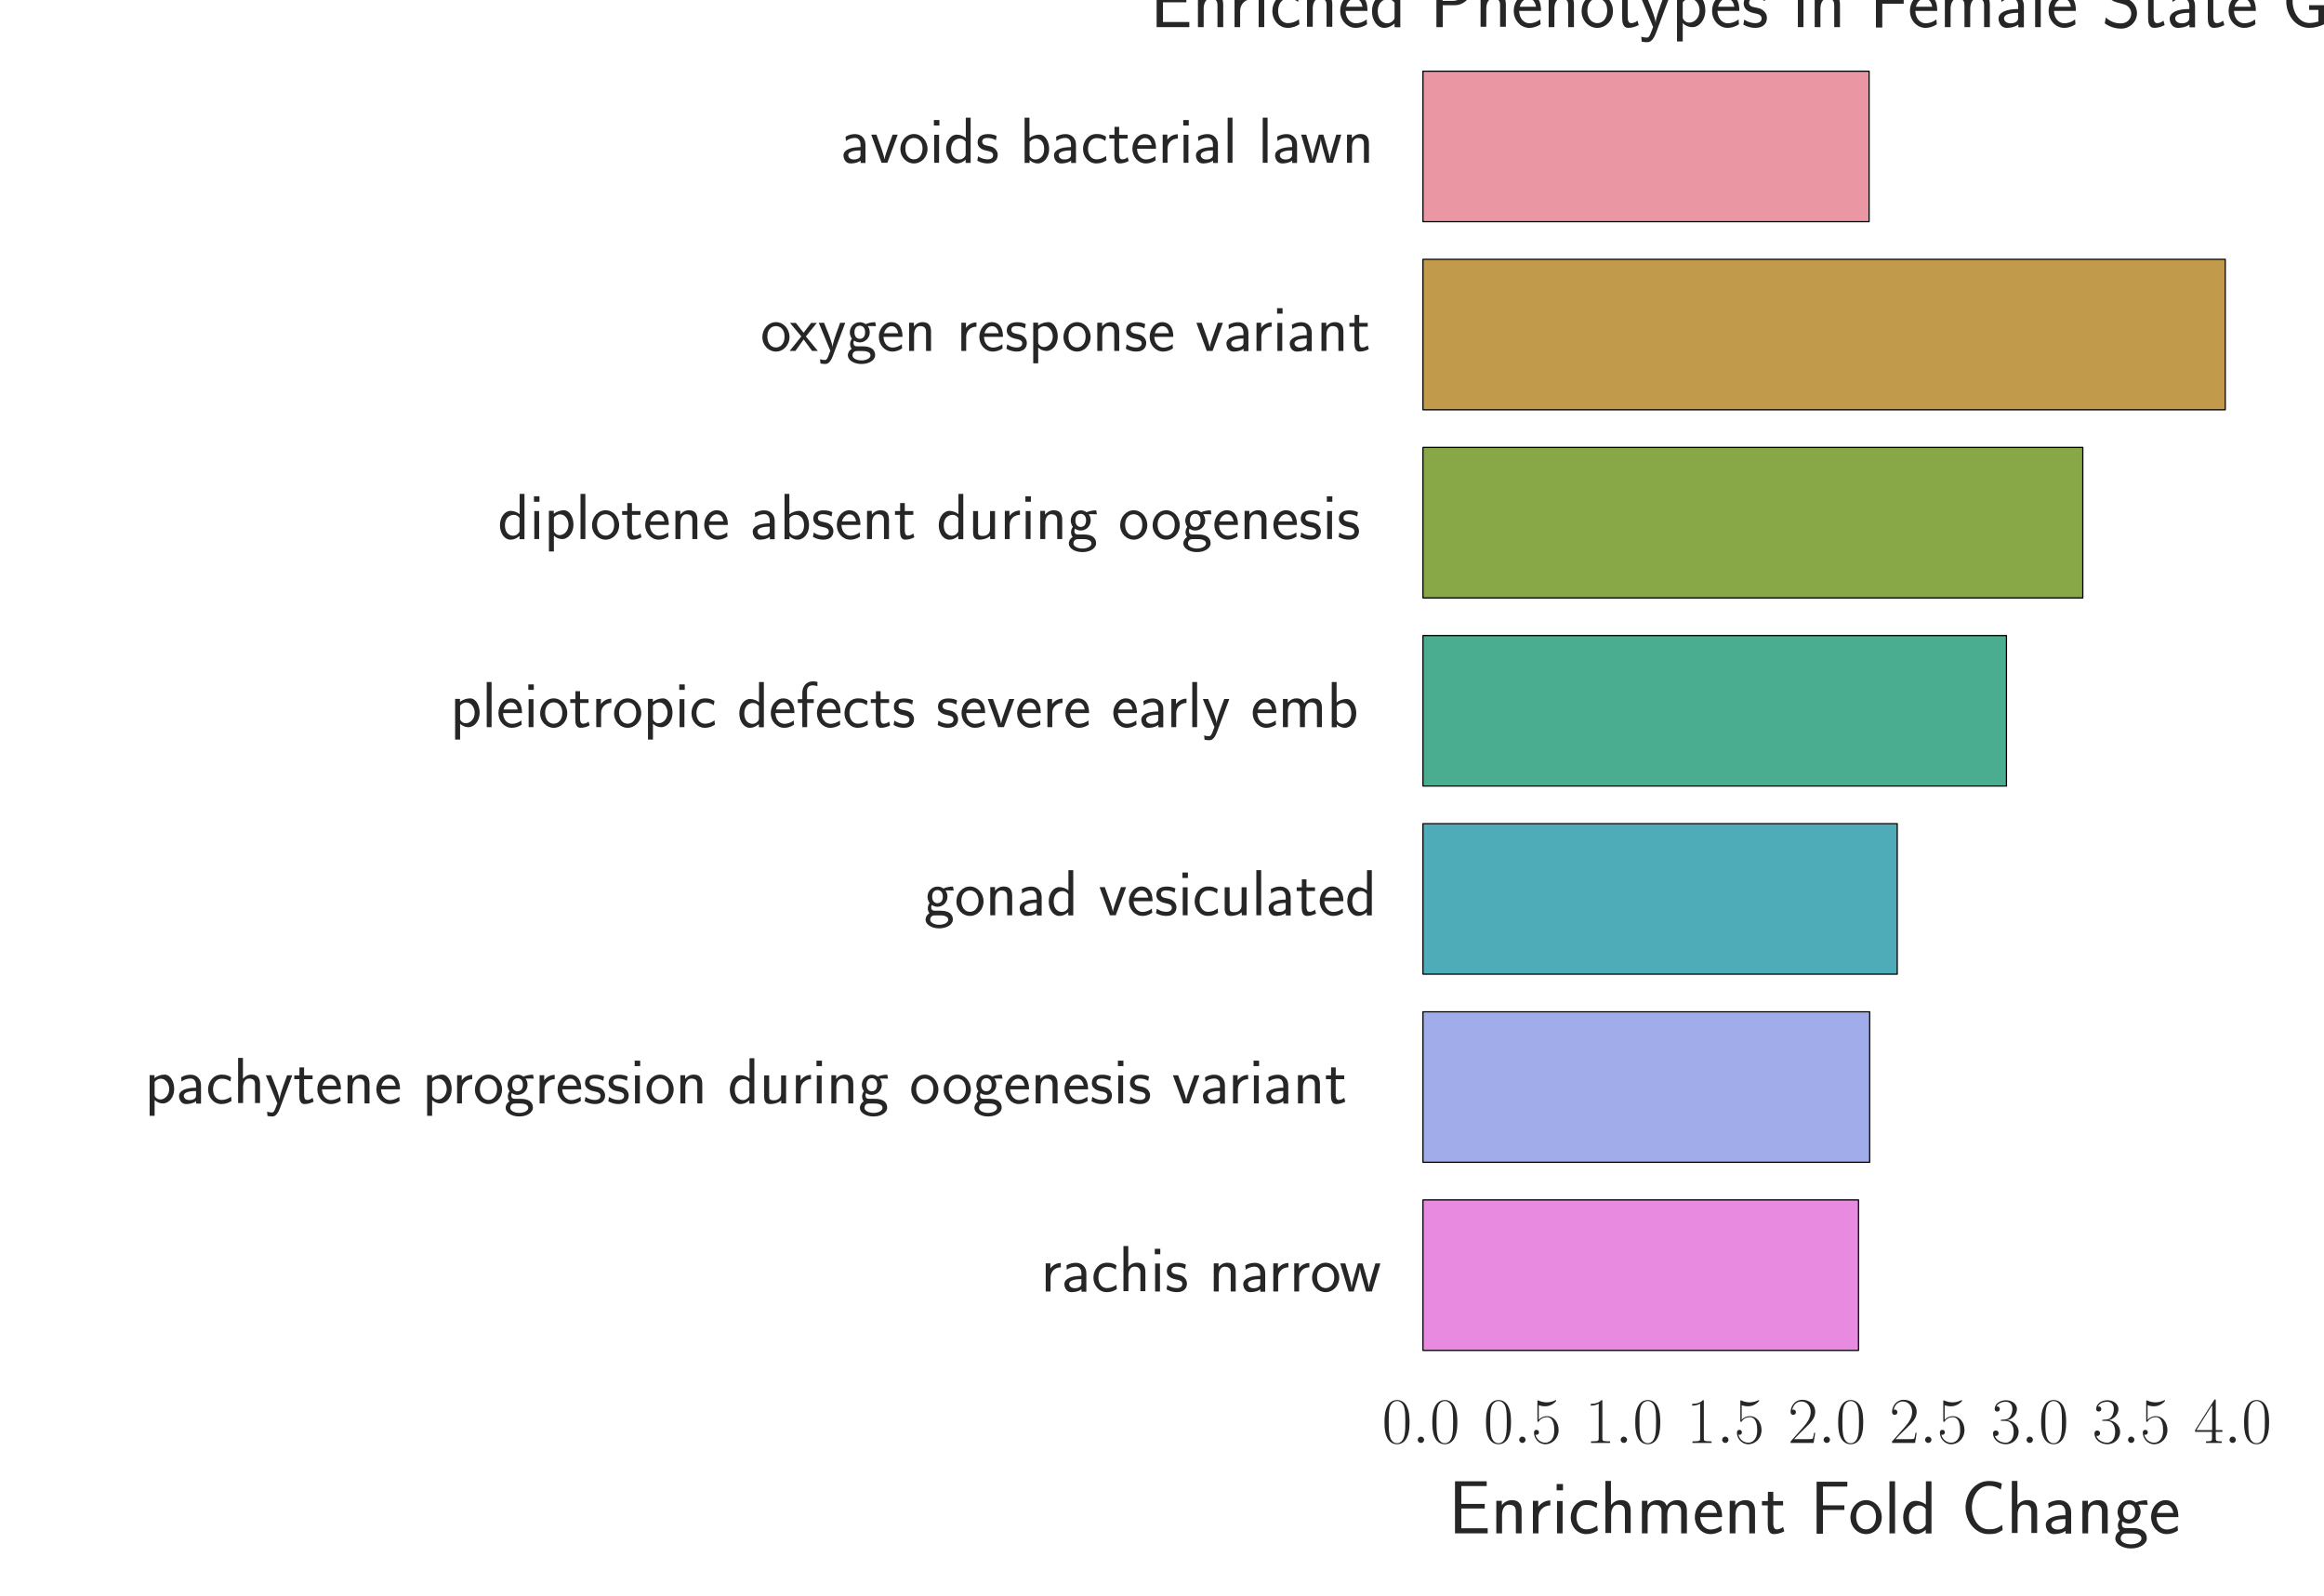 <?xml version="1.0" encoding="utf-8" standalone="no"?>
<!DOCTYPE svg PUBLIC "-//W3C//DTD SVG 1.1//EN"
  "http://www.w3.org/Graphics/SVG/1.1/DTD/svg11.dtd">
<!-- Created with matplotlib (http://matplotlib.org/) -->
<svg height="316pt" version="1.1" viewBox="0 0 460 316" width="460pt" xmlns="http://www.w3.org/2000/svg" xmlns:xlink="http://www.w3.org/1999/xlink">
 <defs>
  <style type="text/css">
*{stroke-linecap:butt;stroke-linejoin:round;stroke-miterlimit:100000;}
  </style>
 </defs>
 <g id="figure_1">
  <g id="patch_1">
   <path d="M 0 316.8 
L 460.8 316.8 
L 460.8 0 
L 0 0 
z
" style="fill:none;"/>
  </g>
  <g id="axes_1">
   <g id="patch_2">
    <path d="M 281.655 271.036 
L 442.33 271.036 
L 442.33 10.368 
L 281.655 10.368 
z
" style="fill:none;"/>
   </g>
   <g id="matplotlib.axis_1">
    <g id="xtick_1">
     <g id="line2d_1"/>
     <g id="line2d_2"/>
     <g id="text_1">
      <!-- $0.0$ -->
      <defs>
       <path d="M 18.406 4.797 
C 18.406 7.688 16 9.672 13.594 9.672 
C 10.703 9.672 8.703 7.281 8.703 4.891 
C 8.703 2 11.094 0 13.5 0 
C 16.406 0 18.406 2.391 18.406 4.797 
" id="CMMI12-58"/>
       <path d="M 42 31.641 
C 42 37.75 41.906 48.125 37.703 56.109 
C 34 63.109 28.094 65.594 22.906 65.594 
C 18.094 65.594 12 63.406 8.203 56.203 
C 4.203 48.719 3.797 39.438 3.797 31.641 
C 3.797 25.953 3.906 17.281 7 9.672 
C 11.297 -0.609 19 -2 22.906 -2 
C 27.5 -2 34.5 -0.109 38.594 9.375 
C 41.594 16.281 42 24.359 42 31.641 
M 22.906 -0.406 
C 16.5 -0.406 12.703 5.078 11.297 12.688 
C 10.203 18.562 10.203 27.156 10.203 32.75 
C 10.203 40.438 10.203 46.828 11.5 52.922 
C 13.406 61.391 19 64 22.906 64 
C 27 64 32.297 61.297 34.203 53.125 
C 35.5 47.438 35.594 40.734 35.594 32.75 
C 35.594 26.25 35.594 18.266 34.406 12.375 
C 32.297 1.484 26.406 -0.406 22.906 -0.406 
" id="CMR17-48"/>
      </defs>
      <g style="fill:#262626;" transform="translate(273.553 285.63)scale(0.13 -0.13)">
       <use transform="scale(0.996)" xlink:href="#CMR17-48"/>
       <use transform="translate(45.69 0.0)scale(0.996)" xlink:href="#CMMI12-58"/>
       <use transform="translate(72.788 0.0)scale(0.996)" xlink:href="#CMR17-48"/>
      </g>
     </g>
    </g>
    <g id="xtick_2">
     <g id="line2d_3"/>
     <g id="line2d_4"/>
     <g id="text_2">
      <!-- $0.5$ -->
      <defs>
       <path d="M 11.406 57.688 
C 12.406 57.281 16.5 56 20.703 56 
C 30 56 35.094 61.109 38 64.062 
C 38 64.953 38 65.5 37.406 65.5 
C 37.297 65.5 37.094 65.5 36.297 65.047 
C 32.797 63.406 28.703 62.078 23.703 62.078 
C 20.703 62.078 16.203 62.484 11.297 64.672 
C 10.203 65.172 10 65.172 9.906 65.172 
C 9.406 65.172 9.297 65.062 9.297 63.078 
L 9.297 34.422 
C 9.297 32.641 9.297 32.141 10.297 32.141 
C 10.797 32.141 11 32.344 11.5 33.031 
C 14.703 37.516 19.094 39.406 24.094 39.406 
C 27.594 39.406 35.094 37.219 35.094 20.141 
C 35.094 16.953 35.094 11.172 32.094 6.578 
C 29.594 2.484 25.703 0.391 21.406 0.391 
C 14.797 0.391 8.094 5 6.297 12.719 
C 6.703 12.609 7.5 12.422 7.906 12.422 
C 9.203 12.422 11.703 13.125 11.703 16.219 
C 11.703 18.906 9.797 20 7.906 20 
C 5.594 20 4.094 18.594 4.094 15.797 
C 4.094 7.094 11 -2 21.594 -2 
C 31.906 -2 41.703 6.875 41.703 19.75 
C 41.703 31.719 33.906 41 24.203 41 
C 19.094 41 14.797 39.109 11.406 35.531 
z
" id="CMR17-53"/>
      </defs>
      <g style="fill:#262626;" transform="translate(293.638 285.63)scale(0.13 -0.13)">
       <use transform="scale(0.996)" xlink:href="#CMR17-48"/>
       <use transform="translate(45.69 0.0)scale(0.996)" xlink:href="#CMMI12-58"/>
       <use transform="translate(72.788 0.0)scale(0.996)" xlink:href="#CMR17-53"/>
      </g>
     </g>
    </g>
    <g id="xtick_3">
     <g id="line2d_5"/>
     <g id="line2d_6"/>
     <g id="text_3">
      <!-- $1.0$ -->
      <defs>
       <path d="M 26.594 63.406 
C 26.594 65.5 26.5 65.5 25.094 65.5 
C 21.203 61.188 15.297 59.797 9.703 59.797 
C 9.406 59.797 8.906 59.797 8.797 59.5 
C 8.703 59.297 8.703 59.094 8.703 57 
C 11.797 57 17 57.594 21 59.984 
L 21 7.203 
C 21 3.688 20.797 2.5 12.203 2.5 
L 9.203 2.5 
L 9.203 0 
C 14 0 19 0 23.797 0 
C 28.594 0 33.594 0 38.406 0 
L 38.406 2.5 
L 35.406 2.5 
C 26.797 2.5 26.594 3.594 26.594 7.156 
z
" id="CMR17-49"/>
      </defs>
      <g style="fill:#262626;" transform="translate(313.722 285.63)scale(0.13 -0.13)">
       <use transform="scale(0.996)" xlink:href="#CMR17-49"/>
       <use transform="translate(45.69 0.0)scale(0.996)" xlink:href="#CMMI12-58"/>
       <use transform="translate(72.788 0.0)scale(0.996)" xlink:href="#CMR17-48"/>
      </g>
     </g>
    </g>
    <g id="xtick_4">
     <g id="line2d_7"/>
     <g id="line2d_8"/>
     <g id="text_4">
      <!-- $1.5$ -->
      <g style="fill:#262626;" transform="translate(333.806 285.63)scale(0.13 -0.13)">
       <use transform="scale(0.996)" xlink:href="#CMR17-49"/>
       <use transform="translate(45.69 0.0)scale(0.996)" xlink:href="#CMMI12-58"/>
       <use transform="translate(72.788 0.0)scale(0.996)" xlink:href="#CMR17-53"/>
      </g>
     </g>
    </g>
    <g id="xtick_5">
     <g id="line2d_9"/>
     <g id="line2d_10"/>
     <g id="text_5">
      <!-- $2.0$ -->
      <defs>
       <path d="M 41.703 15.453 
L 39.906 15.453 
C 38.906 8.375 38.094 7.172 37.703 6.562 
C 37.203 5.766 30 5.766 28.594 5.766 
L 9.406 5.766 
C 13 9.672 20 16.75 28.5 24.953 
C 34.594 30.734 41.703 37.531 41.703 47.422 
C 41.703 59.219 32.297 66 21.797 66 
C 10.797 66 4.094 56.312 4.094 47.344 
C 4.094 43.438 7 42.938 8.203 42.938 
C 9.203 42.938 12.203 43.547 12.203 47.031 
C 12.203 50.109 9.594 51 8.203 51 
C 7.594 51 7 50.906 6.594 50.703 
C 8.5 59.219 14.297 63.406 20.406 63.406 
C 29.094 63.406 34.797 56.516 34.797 47.422 
C 34.797 38.734 29.703 31.25 24 24.75 
L 4.094 2.281 
L 4.094 0 
L 39.297 0 
z
" id="CMR17-50"/>
      </defs>
      <g style="fill:#262626;" transform="translate(353.891 285.63)scale(0.13 -0.13)">
       <use transform="scale(0.996)" xlink:href="#CMR17-50"/>
       <use transform="translate(45.69 0.0)scale(0.996)" xlink:href="#CMMI12-58"/>
       <use transform="translate(72.788 0.0)scale(0.996)" xlink:href="#CMR17-48"/>
      </g>
     </g>
    </g>
    <g id="xtick_6">
     <g id="line2d_11"/>
     <g id="line2d_12"/>
     <g id="text_6">
      <!-- $2.5$ -->
      <g style="fill:#262626;" transform="translate(373.975 285.63)scale(0.13 -0.13)">
       <use transform="scale(0.996)" xlink:href="#CMR17-50"/>
       <use transform="translate(45.69 0.0)scale(0.996)" xlink:href="#CMMI12-58"/>
       <use transform="translate(72.788 0.0)scale(0.996)" xlink:href="#CMR17-53"/>
      </g>
     </g>
    </g>
    <g id="xtick_7">
     <g id="line2d_13"/>
     <g id="line2d_14"/>
     <g id="text_7">
      <!-- $3.0$ -->
      <defs>
       <path d="M 22.094 33.703 
C 31 33.703 34.906 25.969 34.906 17.031 
C 34.906 5 28.5 0.391 22.703 0.391 
C 17.406 0.391 8.797 3.031 6.094 10.828 
C 6.594 10.625 7.094 10.625 7.594 10.625 
C 10 10.625 11.797 12.219 11.797 14.812 
C 11.797 17.703 9.594 19 7.594 19 
C 5.906 19 3.297 18.203 3.297 14.469 
C 3.297 5.234 12.297 -2 22.906 -2 
C 34 -2 42.5 6.719 42.5 16.953 
C 42.5 26.672 34.5 33.703 25 34.797 
C 32.594 36.375 39.906 43.062 39.906 52.016 
C 39.906 59.688 32 65.297 23 65.297 
C 13.906 65.297 5.906 59.828 5.906 52.016 
C 5.906 48.594 8.5 48 9.797 48 
C 11.906 48 13.703 49.297 13.703 51.891 
C 13.703 54.469 11.906 55.766 9.797 55.766 
C 9.406 55.766 8.906 55.766 8.5 55.578 
C 11.406 61.859 19.297 63 22.797 63 
C 26.297 63 32.906 61.328 32.906 51.875 
C 32.906 49.109 32.5 44.188 29.094 39.844 
C 26.094 36 22.703 36 19.406 35.688 
C 18.906 35.688 16.594 35.453 16.203 35.453 
C 15.5 35.359 15.094 35.266 15.094 34.5 
C 15.094 33.797 15.203 33.703 17.203 33.703 
z
" id="CMR17-51"/>
      </defs>
      <g style="fill:#262626;" transform="translate(394.059 285.63)scale(0.13 -0.13)">
       <use transform="scale(0.996)" xlink:href="#CMR17-51"/>
       <use transform="translate(45.69 0.0)scale(0.996)" xlink:href="#CMMI12-58"/>
       <use transform="translate(72.788 0.0)scale(0.996)" xlink:href="#CMR17-48"/>
      </g>
     </g>
    </g>
    <g id="xtick_8">
     <g id="line2d_15"/>
     <g id="line2d_16"/>
     <g id="text_8">
      <!-- $3.5$ -->
      <g style="fill:#262626;" transform="translate(414.144 285.63)scale(0.13 -0.13)">
       <use transform="scale(0.996)" xlink:href="#CMR17-51"/>
       <use transform="translate(45.69 0.0)scale(0.996)" xlink:href="#CMMI12-58"/>
       <use transform="translate(72.788 0.0)scale(0.996)" xlink:href="#CMR17-53"/>
      </g>
     </g>
    </g>
    <g id="xtick_9">
     <g id="line2d_17"/>
     <g id="line2d_18"/>
     <g id="text_9">
      <!-- $4.0$ -->
      <defs>
       <path d="M 33.594 64.406 
C 33.594 66.5 33.5 66.5 31.703 66.5 
L 2 19.594 
L 2 17 
L 27.797 17 
L 27.797 7.141 
C 27.797 3.5 27.594 2.5 20.594 2.5 
L 18.703 2.5 
L 18.703 0 
C 21.906 0 27.297 0 30.703 0 
C 34.094 0 39.5 0 42.703 0 
L 42.703 2.5 
L 40.797 2.5 
C 33.797 2.5 33.594 3.5 33.594 7.141 
L 33.594 17 
L 43.797 17 
L 43.797 19.594 
L 33.594 19.594 
z
M 28.094 57.859 
L 28.094 19.594 
L 4 19.594 
z
" id="CMR17-52"/>
      </defs>
      <g style="fill:#262626;" transform="translate(434.228 285.63)scale(0.13 -0.13)">
       <use transform="scale(0.996)" xlink:href="#CMR17-52"/>
       <use transform="translate(45.69 0.0)scale(0.996)" xlink:href="#CMMI12-58"/>
       <use transform="translate(72.788 0.0)scale(0.996)" xlink:href="#CMR17-48"/>
      </g>
     </g>
    </g>
    <g id="text_10">
     <!-- Enrichment Fold Change -->
     <defs>
      <path d="M 67 29.328 
C 67 36.062 65.297 44 54.094 44 
C 46.594 44 42.094 39.312 40.094 36.422 
C 38.297 41.719 34.094 44 28.094 44 
C 21.297 44 17 40.125 14.703 37.328 
L 14.703 43.094 
L 7.406 43.094 
L 7.406 0 
L 15 0 
L 15 24.359 
C 15 30.297 17.203 37.938 24.297 37.938 
C 33.406 37.938 33.406 31.5 33.406 28.578 
L 33.406 0 
L 41 0 
L 41 24.359 
C 41 30.297 43.203 37.938 50.297 37.938 
C 59.406 37.938 59.406 31.5 59.406 28.578 
L 59.406 0 
L 67 0 
z
" id="CMSS17-109"/>
      <path d="M 38.5 39.703 
C 38.5 40.391 33.906 42.406 32.703 42.797 
C 29.406 44 25.203 44 24.094 44 
C 11.094 44 3.297 32.703 3.297 21.297 
C 3.297 9.297 12 -1 23.703 -1 
C 30.406 -1 35.203 1.188 39.094 3.781 
L 38.5 10.375 
C 34.203 7.078 29.203 5.266 23.797 5.266 
C 16 5.266 10.906 12.094 10.906 21.391 
C 10.906 28.609 14.203 37.719 24.203 37.719 
C 29.703 37.719 32.797 36.609 37.406 33.516 
z
" id="CMSS17-99"/>
      <path d="M 14.906 21.297 
C 14.906 30.703 21.797 37 30.594 37 
L 30.594 43.578 
C 24.203 43.578 18.203 40.391 14.594 35.203 
L 14.594 43.094 
L 7.5 43.094 
L 7.5 0 
L 14.906 0 
z
" id="CMSS17-114"/>
      <path d="M 44.5 43.875 
C 38.797 43.875 33.906 42.781 29.906 40.891 
C 26.594 43.391 23.203 43.875 20.906 43.875 
C 12.203 43.875 5.594 36.703 5.594 28.344 
C 5.594 22.938 8.594 18.859 8.797 18.672 
C 7 16.172 6 13.484 6 10.5 
C 6 7 7.406 4.516 8.5 3.125 
C 3.297 -0.047 2.594 -4.906 2.594 -6.797 
C 2.594 -14.031 11.703 -20 23.406 -20 
C 35.203 -20 44.297 -14.031 44.297 -6.688 
C 44.297 7 29 7 24.797 7 
L 16.703 7 
C 15.203 7 11.203 7 11.203 12.359 
C 11.203 14.391 12.094 15.688 12.203 15.781 
C 13.703 14.688 16.797 13 20.906 13 
C 29.203 13 36.094 19.969 36.094 28.547 
C 36.094 33.312 33.906 36.797 33 38 
L 33.297 38 
C 33.594 38 37.797 38 39.297 38 
C 42.5 38 42.797 37.953 45.594 37.797 
z
M 20.906 18.469 
C 17.5 18.469 12.703 20.547 12.703 28.484 
C 12.703 37.109 18.203 38.5 20.797 38.5 
C 24.203 38.5 29 36.422 29 28.484 
C 29 19.859 23.5 18.469 20.906 18.469 
M 24.703 -0.156 
C 27.094 -0.156 37.203 -0.156 37.203 -6.906 
C 37.203 -11.156 31 -14.516 23.5 -14.516 
C 15.906 -14.516 9.703 -11.25 9.703 -6.797 
C 9.703 -6.297 9.703 -0.156 16.594 -0.156 
z
" id="CMSS17-103"/>
      <path d="M 44.203 21.188 
C 44.203 34 34.703 44 23.5 44 
C 12 44 2.703 33.703 2.703 21.188 
C 2.703 8.5 12.297 -1 23.406 -1 
C 34.797 -1 44.203 8.797 44.203 21.188 
M 23.5 5.266 
C 16.406 5.266 10.297 11.078 10.297 22 
C 10.297 33.609 17.406 37.922 23.406 37.922 
C 29.906 37.922 36.594 33.219 36.594 22 
C 36.594 10.672 30.094 5.266 23.5 5.266 
" id="CMSS17-111"/>
      <path d="M 37.594 27.984 
C 37.594 37.375 30.906 43.875 21.906 43.875 
C 17.5 43.875 12.703 43.078 7.203 39.891 
L 7.797 33.359 
C 10.297 35.125 14.594 38 21.797 38 
C 26.906 38 30 34.062 30 27.844 
L 30 24 
C 14 24 4 19.344 4 11.344 
C 4 7.203 6.5 -1 14.797 -1 
C 16.297 -1 24.406 -1 30.203 3.391 
L 30.203 -0.297 
L 37.594 -0.297 
z
M 30 12.75 
C 30 10.953 30 8.562 27 6.781 
C 24.406 5.078 21.094 5.078 19.703 5.078 
C 14.703 5.078 11.297 7.984 11.297 11.625 
C 11.297 18.922 26.906 18.922 30 18.922 
z
" id="CMSS17-97"/>
      <path d="M 39.094 21.516 
C 39.094 24.844 38.906 31.297 35.703 36.641 
C 32.203 42.391 26.5 44 22.203 44 
C 11.797 44 3 34.188 3 21.484 
C 3 9.094 12.094 -1 23.594 -1 
C 28.094 -1 33.594 0.297 38.594 3.875 
C 38.594 4.281 38.406 6.469 38.297 6.562 
C 38.297 6.766 38 9.844 38 10.25 
C 33.203 6.359 27.703 5.078 23.703 5.078 
C 17.297 5.078 10.406 10.422 10.094 21.516 
z
M 10.906 27 
C 12.203 32.562 16.594 37.828 22.203 37.828 
C 23.703 37.828 30.703 37.828 32.5 27 
z
" id="CMSS17-101"/>
      <path d="M 30.594 6.766 
C 22.594 6.766 19 6.766 17.203 6.766 
L 17.203 32.922 
L 48.203 32.922 
L 48.203 39 
L 17.203 39 
L 17.203 62.641 
L 30.094 62.641 
C 31.297 62.641 32.5 62.641 33.703 62.641 
L 50.797 62.641 
L 50.797 69 
L 8.797 69 
L 8.797 0 
L 52.094 0 
L 52.094 6.766 
z
" id="CMSS17-69"/>
      <path d="M 40.906 29.547 
C 40.906 35.812 39.406 44.062 28.094 44.062 
C 21.797 44.062 17.703 40.984 14.797 37.609 
L 14.797 69.5 
L 7.406 69.5 
L 7.406 0.5 
L 15 0.5 
L 15 24.578 
C 15 30.828 17.406 38 24.203 38 
C 33 38 33.297 32.125 33.297 28.734 
L 33.297 0.5 
L 40.906 0.5 
z
" id="CMSS17-104"/>
      <path d="M 40.906 29.328 
C 40.906 35.672 39.406 44 28.094 44 
C 21.703 44 17.5 40.719 14.703 37.328 
L 14.703 43.094 
L 7.406 43.094 
L 7.406 0 
L 15 0 
L 15 24.359 
C 15 30.688 17.406 37.938 24.203 37.938 
C 33 37.938 33.297 32 33.297 28.578 
L 33.297 0 
L 40.906 0 
z
" id="CMSS17-110"/>
      <path d="M 40.797 69 
L 33.406 69 
L 33.406 38.094 
C 30.297 40.672 25.203 43.062 19.594 43.062 
C 10.5 43.062 3.297 33.297 3.297 21.047 
C 3.297 8.781 10.406 -1 19.297 -1 
C 26.203 -1 30.797 2.688 33.203 4.781 
L 33.203 -0.203 
L 40.797 -0.203 
z
M 33.203 13.062 
C 33.203 11.672 33.203 10.203 30.094 7.531 
C 28.094 5.859 25.703 5.078 23.406 5.078 
C 18 5.078 10.906 9 10.906 20.938 
C 10.906 33.344 18.906 37 24.406 37 
C 28.094 37 31.094 35.219 33.203 32.266 
z
" id="CMSS17-100"/>
      <path d="M 15.297 65.359 
L 6.906 65.359 
L 6.906 57 
L 15.297 57 
z
M 14.797 42.797 
L 7.406 42.797 
L 7.406 0 
L 14.797 0 
z
" id="CMSS17-105"/>
      <path d="M 14.797 69 
L 7.406 69 
L 7.406 0 
L 14.797 0 
z
" id="CMSS17-108"/>
      <path d="M 16.703 37 
L 29.703 37 
L 29.703 42.766 
L 16.703 42.766 
L 16.703 55 
L 9.594 55 
L 9.594 42.766 
L 1.703 42.766 
L 1.703 37 
L 9.406 37 
L 9.406 11.703 
C 9.406 6 10.703 -1 17.297 -1 
C 22.297 -1 26.906 0.391 31.297 2.688 
L 29.703 8.562 
C 27.297 6.469 24.406 5.266 21.297 5.266 
C 16.906 5.266 16.703 10.875 16.703 13.375 
z
" id="CMSS17-116"/>
      <path d="M 45.594 31 
L 45.594 37.078 
L 17.203 37.078 
L 17.203 62 
L 29.406 62 
C 30.594 62 31.797 62 33 62 
L 49.5 62 
L 49.5 68.359 
L 8.797 68.359 
L 8.797 -0.5 
L 17.203 -0.5 
L 17.203 31 
z
" id="CMSS17-70"/>
      <path d="M 54.703 11.156 
C 48 6.672 44.906 5.375 36.797 5.375 
C 22.797 5.375 14.594 20.359 14.594 34.047 
C 14.594 48.625 23 63 37.203 63 
C 43.594 63 47.797 61.219 52.906 58.047 
L 54.297 65.891 
C 49.5 68.281 43.406 69.375 37.297 69.375 
C 18.094 69.375 6.203 51.812 6.203 34.047 
C 6.203 14.484 20.297 -1 36.297 -1 
C 44.906 -1 47.906 -0.297 55.297 4.375 
z
" id="CMSS17-67"/>
     </defs>
     <g style="fill:#262626;" transform="translate(286.681 303.526)scale(0.15 -0.15)">
      <use transform="scale(0.996)" xlink:href="#CMSS17-69"/>
      <use transform="translate(55.892 0.0)scale(0.996)" xlink:href="#CMSS17-110"/>
      <use transform="translate(104.097 0.0)scale(0.996)" xlink:href="#CMSS17-114"/>
      <use transform="translate(136.007 0.0)scale(0.996)" xlink:href="#CMSS17-105"/>
      <use transform="translate(158.187 0.0)scale(0.996)" xlink:href="#CMSS17-99"/>
      <use transform="translate(199.826 0.0)scale(0.996)" xlink:href="#CMSS17-104"/>
      <use transform="translate(248.031 0.0)scale(0.996)" xlink:href="#CMSS17-109"/>
      <use transform="translate(322.26 0.0)scale(0.996)" xlink:href="#CMSS17-101"/>
      <use transform="translate(363.899 0.0)scale(0.996)" xlink:href="#CMSS17-110"/>
      <use transform="translate(412.104 0.0)scale(0.996)" xlink:href="#CMSS17-116"/>
      <use transform="translate(477.165 0.0)scale(0.996)" xlink:href="#CMSS17-70"/>
      <use transform="translate(527.852 0.0)scale(0.996)" xlink:href="#CMSS17-111"/>
      <use transform="translate(574.696 0.0)scale(0.996)" xlink:href="#CMSS17-108"/>
      <use transform="translate(596.876 0.0)scale(0.996)" xlink:href="#CMSS17-100"/>
      <use transform="translate(676.31 0.0)scale(0.996)" xlink:href="#CMSS17-67"/>
      <use transform="translate(736.166 0.0)scale(0.996)" xlink:href="#CMSS17-104"/>
      <use transform="translate(784.371 0.0)scale(0.996)" xlink:href="#CMSS17-97"/>
      <use transform="translate(829.293 0.0)scale(0.996)" xlink:href="#CMSS17-110"/>
      <use transform="translate(877.498 0.0)scale(0.996)" xlink:href="#CMSS17-103"/>
      <use transform="translate(924.342 0.0)scale(0.996)" xlink:href="#CMSS17-101"/>
     </g>
    </g>
   </g>
   <g id="matplotlib.axis_2">
    <g id="ytick_1">
     <g id="line2d_19"/>
     <g id="line2d_20"/>
     <g id="text_11">
      <!-- avoids bacterial lawn -->
      <defs>
       <path d="M 14.906 69 
L 7.5 69 
L 7.5 -0.203 
L 15.094 -0.203 
L 15.094 4.281 
C 18.906 0.594 23.5 -1 27.594 -1 
C 37.203 -1 45 8.578 45 21.125 
C 45 32.594 39 43.062 30.094 43.062 
C 23.797 43.062 18.203 40.484 14.906 37.797 
z
M 15.094 31.969 
C 17.297 34.719 20.406 37 24.797 37 
C 30.703 37 37.406 32.766 37.406 21.125 
C 37.406 8.719 29.406 5.078 23.906 5.078 
C 21.906 5.078 19.797 5.562 17.797 7.25 
C 15.094 9.609 15.094 11.078 15.094 12.453 
z
" id="CMSS17-98"/>
       <path d="M 32.203 41.047 
C 26.297 43.859 21.703 43.859 18.703 43.859 
C 11.594 43.859 3.094 41.375 3.094 31.297 
C 3.094 21.234 14.094 19.031 17.094 18.422 
C 21.703 17.531 26.797 16.531 26.797 11.562 
C 26.797 5.266 19.594 5.266 18.297 5.266 
C 14.297 5.266 8.797 6.359 3.797 9.969 
L 2.594 3.281 
C 8.297 0 13.797 -1 18.406 -1 
C 30.703 -1 33.797 6.5 33.797 12.203 
C 33.797 17.094 31 20.391 29.094 21.891 
C 25.797 24.5 24.594 24.797 16.406 26.5 
C 15 26.703 10.094 27.797 10.094 32.281 
C 10.094 38 16.406 38 17.797 38 
C 24.297 38 28.297 35.984 31 34.5 
z
" id="CMSS17-115"/>
       <path d="M 41.797 43 
L 34 43 
L 27.297 24.312 
C 25.203 18.203 22.203 9.797 21.703 5.5 
L 21.594 5.5 
C 21.406 7.312 20.594 9.906 20.094 11.703 
C 19.5 13.906 18.703 16.5 18.094 18.312 
L 9.297 43 
L 1.297 43 
L 17.094 0 
L 26 0 
z
" id="CMSS17-118"/>
       <path d="M 62.703 43 
L 55.094 43 
L 49.797 25.016 
C 48.703 21.219 45.594 10.703 45.203 5.797 
L 45.094 5.797 
C 44.906 8.812 43.203 16 40.406 25.516 
L 35.297 43 
L 28.406 43 
L 23.406 25.906 
C 20.906 17.203 19 9.797 18.797 5.797 
L 18.703 5.797 
C 18.297 11.703 14.203 25.516 13.594 27.703 
L 9.094 43 
L 1.297 43 
L 14.297 0 
L 21.906 0 
C 27.094 17.125 31.094 30.359 31.406 37.031 
C 31.594 33.75 33.297 26.672 34.297 23.188 
L 40.906 0 
L 49.703 0 
z
" id="CMSS17-119"/>
      </defs>
      <g style="fill:#262626;" transform="translate(166.437 32.225)scale(0.13 -0.13)">
       <use transform="scale(0.996)" xlink:href="#CMSS17-97"/>
       <use transform="translate(44.922 0.0)scale(0.996)" xlink:href="#CMSS17-118"/>
       <use transform="translate(87.922 0.0)scale(0.996)" xlink:href="#CMSS17-111"/>
       <use transform="translate(134.766 0.0)scale(0.996)" xlink:href="#CMSS17-105"/>
       <use transform="translate(156.946 0.0)scale(0.996)" xlink:href="#CMSS17-100"/>
       <use transform="translate(205.151 0.0)scale(0.996)" xlink:href="#CMSS17-115"/>
       <use transform="translate(272.294 0.0)scale(0.996)" xlink:href="#CMSS17-98"/>
       <use transform="translate(320.499 0.0)scale(0.996)" xlink:href="#CMSS17-97"/>
       <use transform="translate(365.421 0.0)scale(0.996)" xlink:href="#CMSS17-99"/>
       <use transform="translate(407.06 0.0)scale(0.996)" xlink:href="#CMSS17-116"/>
       <use transform="translate(440.891 0.0)scale(0.996)" xlink:href="#CMSS17-101"/>
       <use transform="translate(482.53 0.0)scale(0.996)" xlink:href="#CMSS17-114"/>
       <use transform="translate(514.44 0.0)scale(0.996)" xlink:href="#CMSS17-105"/>
       <use transform="translate(536.621 0.0)scale(0.996)" xlink:href="#CMSS17-97"/>
       <use transform="translate(581.542 0.0)scale(0.996)" xlink:href="#CMSS17-108"/>
       <use transform="translate(634.952 0.0)scale(0.996)" xlink:href="#CMSS17-108"/>
       <use transform="translate(657.133 0.0)scale(0.996)" xlink:href="#CMSS17-97"/>
       <use transform="translate(699.453 0.0)scale(0.996)" xlink:href="#CMSS17-119"/>
       <use transform="translate(763.272 0.0)scale(0.996)" xlink:href="#CMSS17-110"/>
      </g>
     </g>
    </g>
    <g id="ytick_2">
     <g id="line2d_21"/>
     <g id="line2d_22"/>
     <g id="text_12">
      <!-- oxygen response variant -->
      <defs>
       <path d="M 41.797 43 
L 34 43 
C 25.5 20.219 22.594 10.969 22.406 5.984 
L 22.297 5.984 
C 22 10.875 17.594 22.812 14.094 31.359 
L 9.406 43 
L 1.297 43 
L 19 0.203 
C 17.906 -2.781 16.297 -7.266 15.797 -8.266 
C 13.594 -13.828 12.094 -13.828 10.5 -13.828 
C 10.094 -13.828 6.906 -13.828 3.297 -12.641 
L 3.906 -19.203 
C 6.406 -19.703 8.906 -20 10.703 -20 
C 13.203 -20 18.203 -20 22.797 -7.766 
z
" id="CMSS17-121"/>
       <path d="M 24.797 22.094 
L 41.5 42.797 
L 32.797 42.797 
L 21.297 27.766 
L 9.406 42.797 
L 0.5 42.797 
L 17.797 22.094 
L 0 0 
L 8.797 0 
L 21.297 17.516 
L 34.297 0 
L 43.094 0 
z
" id="CMSS17-120"/>
       <path d="M 15.094 5.203 
C 18.406 2.016 22.906 -0.078 27.703 -0.078 
C 37 -0.078 45 9.422 45 22.062 
C 45 33.734 39 44 30.406 44 
C 25.406 44 19.406 42.219 14.906 38.625 
L 14.906 43.203 
L 7.5 43.203 
L 7.5 -19 
L 15.094 -19 
z
M 15.094 32.812 
C 15.906 34 19.297 37.734 24.797 37.734 
C 31.797 37.734 37.406 30.625 37.406 22.062 
C 37.406 12.297 30.594 6 23.906 6 
C 21.906 6 19.797 6.484 17.797 8.172 
C 15.094 10.531 15.094 12 15.094 13.391 
z
" id="CMSS17-112"/>
      </defs>
      <g style="fill:#262626;" transform="translate(150.551 69.463)scale(0.13 -0.13)">
       <use transform="scale(0.996)" xlink:href="#CMSS17-111"/>
       <use transform="translate(44.241 0.0)scale(0.996)" xlink:href="#CMSS17-120"/>
       <use transform="translate(87.241 0.0)scale(0.996)" xlink:href="#CMSS17-121"/>
       <use transform="translate(130.241 0.0)scale(0.996)" xlink:href="#CMSS17-103"/>
       <use transform="translate(177.085 0.0)scale(0.996)" xlink:href="#CMSS17-101"/>
       <use transform="translate(218.724 0.0)scale(0.996)" xlink:href="#CMSS17-110"/>
       <use transform="translate(298.158 0.0)scale(0.996)" xlink:href="#CMSS17-114"/>
       <use transform="translate(330.068 0.0)scale(0.996)" xlink:href="#CMSS17-101"/>
       <use transform="translate(371.707 0.0)scale(0.996)" xlink:href="#CMSS17-115"/>
       <use transform="translate(407.62 0.0)scale(0.996)" xlink:href="#CMSS17-112"/>
       <use transform="translate(458.427 0.0)scale(0.996)" xlink:href="#CMSS17-111"/>
       <use transform="translate(505.271 0.0)scale(0.996)" xlink:href="#CMSS17-110"/>
       <use transform="translate(553.476 0.0)scale(0.996)" xlink:href="#CMSS17-115"/>
       <use transform="translate(589.39 0.0)scale(0.996)" xlink:href="#CMSS17-101"/>
       <use transform="translate(662.258 0.0)scale(0.996)" xlink:href="#CMSS17-118"/>
       <use transform="translate(705.258 0.0)scale(0.996)" xlink:href="#CMSS17-97"/>
       <use transform="translate(747.577 0.0)scale(0.996)" xlink:href="#CMSS17-114"/>
       <use transform="translate(779.487 0.0)scale(0.996)" xlink:href="#CMSS17-105"/>
       <use transform="translate(801.668 0.0)scale(0.996)" xlink:href="#CMSS17-97"/>
       <use transform="translate(846.59 0.0)scale(0.996)" xlink:href="#CMSS17-110"/>
       <use transform="translate(894.794 0.0)scale(0.996)" xlink:href="#CMSS17-116"/>
      </g>
     </g>
    </g>
    <g id="ytick_3">
     <g id="line2d_23"/>
     <g id="line2d_24"/>
     <g id="text_13">
      <!-- diplotene absent during oogenesis -->
      <defs>
       <path d="M 40.906 42.797 
L 33.297 42.797 
L 33.297 15.188 
C 33.297 7.781 27.906 4.781 22.203 4.781 
C 15.594 4.781 15 6.984 15 11.078 
L 15 42.797 
L 7.406 42.797 
L 7.406 10.594 
C 7.406 2.797 10.094 -1 17 -1 
C 20.406 -1 28.094 -0.203 33.5 4.781 
L 33.5 0 
L 40.906 0 
z
" id="CMSS17-117"/>
      </defs>
      <g style="fill:#262626;" transform="translate(98.531 106.702)scale(0.13 -0.13)">
       <use transform="scale(0.996)" xlink:href="#CMSS17-100"/>
       <use transform="translate(48.205 0.0)scale(0.996)" xlink:href="#CMSS17-105"/>
       <use transform="translate(70.386 0.0)scale(0.996)" xlink:href="#CMSS17-112"/>
       <use transform="translate(118.591 0.0)scale(0.996)" xlink:href="#CMSS17-108"/>
       <use transform="translate(140.771 0.0)scale(0.996)" xlink:href="#CMSS17-111"/>
       <use transform="translate(187.615 0.0)scale(0.996)" xlink:href="#CMSS17-116"/>
       <use transform="translate(221.447 0.0)scale(0.996)" xlink:href="#CMSS17-101"/>
       <use transform="translate(263.085 0.0)scale(0.996)" xlink:href="#CMSS17-110"/>
       <use transform="translate(311.29 0.0)scale(0.996)" xlink:href="#CMSS17-101"/>
       <use transform="translate(384.158 0.0)scale(0.996)" xlink:href="#CMSS17-97"/>
       <use transform="translate(429.08 0.0)scale(0.996)" xlink:href="#CMSS17-98"/>
       <use transform="translate(477.285 0.0)scale(0.996)" xlink:href="#CMSS17-115"/>
       <use transform="translate(513.199 0.0)scale(0.996)" xlink:href="#CMSS17-101"/>
       <use transform="translate(554.837 0.0)scale(0.996)" xlink:href="#CMSS17-110"/>
       <use transform="translate(603.042 0.0)scale(0.996)" xlink:href="#CMSS17-116"/>
       <use transform="translate(668.103 0.0)scale(0.996)" xlink:href="#CMSS17-100"/>
       <use transform="translate(716.308 0.0)scale(0.996)" xlink:href="#CMSS17-117"/>
       <use transform="translate(764.513 0.0)scale(0.996)" xlink:href="#CMSS17-114"/>
       <use transform="translate(796.423 0.0)scale(0.996)" xlink:href="#CMSS17-105"/>
       <use transform="translate(818.603 0.0)scale(0.996)" xlink:href="#CMSS17-110"/>
       <use transform="translate(866.808 0.0)scale(0.996)" xlink:href="#CMSS17-103"/>
       <use transform="translate(944.881 0.0)scale(0.996)" xlink:href="#CMSS17-111"/>
       <use transform="translate(994.327 0.0)scale(0.996)" xlink:href="#CMSS17-111"/>
       <use transform="translate(1041.171 0.0)scale(0.996)" xlink:href="#CMSS17-103"/>
       <use transform="translate(1088.014 0.0)scale(0.996)" xlink:href="#CMSS17-101"/>
       <use transform="translate(1129.653 0.0)scale(0.996)" xlink:href="#CMSS17-110"/>
       <use transform="translate(1177.858 0.0)scale(0.996)" xlink:href="#CMSS17-101"/>
       <use transform="translate(1219.497 0.0)scale(0.996)" xlink:href="#CMSS17-115"/>
       <use transform="translate(1255.411 0.0)scale(0.996)" xlink:href="#CMSS17-105"/>
       <use transform="translate(1277.591 0.0)scale(0.996)" xlink:href="#CMSS17-115"/>
      </g>
     </g>
    </g>
    <g id="ytick_4">
     <g id="line2d_25"/>
     <g id="line2d_26"/>
     <g id="text_14">
      <!-- pleiotropic defects severe early emb -->
      <defs>
       <path d="M 16.797 37 
L 26.906 37 
L 26.906 42.766 
L 16.594 42.766 
L 16.594 55.609 
C 16.594 62.719 22 63.938 25.094 63.938 
C 26.094 63.938 28.906 63.938 32.5 62.641 
L 32.5 69.203 
C 30.203 69.703 27.406 70 25.203 70 
C 15.906 70 9.406 62.391 9.406 52.484 
L 9.406 42.766 
L 2.5 42.766 
L 2.5 37 
L 9.406 37 
L 9.406 0 
L 16.797 0 
z
" id="CMSS17-102"/>
      </defs>
      <g style="fill:#262626;" transform="translate(89.115 143.94)scale(0.13 -0.13)">
       <use transform="scale(0.996)" xlink:href="#CMSS17-112"/>
       <use transform="translate(48.205 0.0)scale(0.996)" xlink:href="#CMSS17-108"/>
       <use transform="translate(70.386 0.0)scale(0.996)" xlink:href="#CMSS17-101"/>
       <use transform="translate(112.024 0.0)scale(0.996)" xlink:href="#CMSS17-105"/>
       <use transform="translate(134.205 0.0)scale(0.996)" xlink:href="#CMSS17-111"/>
       <use transform="translate(181.049 0.0)scale(0.996)" xlink:href="#CMSS17-116"/>
       <use transform="translate(214.88 0.0)scale(0.996)" xlink:href="#CMSS17-114"/>
       <use transform="translate(246.79 0.0)scale(0.996)" xlink:href="#CMSS17-111"/>
       <use transform="translate(293.634 0.0)scale(0.996)" xlink:href="#CMSS17-112"/>
       <use transform="translate(341.839 0.0)scale(0.996)" xlink:href="#CMSS17-105"/>
       <use transform="translate(364.019 0.0)scale(0.996)" xlink:href="#CMSS17-99"/>
       <use transform="translate(436.887 0.0)scale(0.996)" xlink:href="#CMSS17-100"/>
       <use transform="translate(485.092 0.0)scale(0.996)" xlink:href="#CMSS17-101"/>
       <use transform="translate(526.731 0.0)scale(0.996)" xlink:href="#CMSS17-102"/>
       <use transform="translate(555.358 0.0)scale(0.996)" xlink:href="#CMSS17-101"/>
       <use transform="translate(596.997 0.0)scale(0.996)" xlink:href="#CMSS17-99"/>
       <use transform="translate(638.635 0.0)scale(0.996)" xlink:href="#CMSS17-116"/>
       <use transform="translate(672.467 0.0)scale(0.996)" xlink:href="#CMSS17-115"/>
       <use transform="translate(739.61 0.0)scale(0.996)" xlink:href="#CMSS17-115"/>
       <use transform="translate(775.523 0.0)scale(0.996)" xlink:href="#CMSS17-101"/>
       <use transform="translate(817.162 0.0)scale(0.996)" xlink:href="#CMSS17-118"/>
       <use transform="translate(860.162 0.0)scale(0.996)" xlink:href="#CMSS17-101"/>
       <use transform="translate(901.801 0.0)scale(0.996)" xlink:href="#CMSS17-114"/>
       <use transform="translate(933.711 0.0)scale(0.996)" xlink:href="#CMSS17-101"/>
       <use transform="translate(1006.579 0.0)scale(0.996)" xlink:href="#CMSS17-101"/>
       <use transform="translate(1048.218 0.0)scale(0.996)" xlink:href="#CMSS17-97"/>
       <use transform="translate(1090.537 0.0)scale(0.996)" xlink:href="#CMSS17-114"/>
       <use transform="translate(1122.447 0.0)scale(0.996)" xlink:href="#CMSS17-108"/>
       <use transform="translate(1144.628 0.0)scale(0.996)" xlink:href="#CMSS17-121"/>
       <use transform="translate(1218.857 0.0)scale(0.996)" xlink:href="#CMSS17-101"/>
       <use transform="translate(1260.496 0.0)scale(0.996)" xlink:href="#CMSS17-109"/>
       <use transform="translate(1334.725 0.0)scale(0.996)" xlink:href="#CMSS17-98"/>
      </g>
     </g>
    </g>
    <g id="ytick_5">
     <g id="line2d_27"/>
     <g id="line2d_28"/>
     <g id="text_15">
      <!-- gonad vesiculated -->
      <g style="fill:#262626;" transform="translate(182.866 181.178)scale(0.13 -0.13)">
       <use transform="scale(0.996)" xlink:href="#CMSS17-103"/>
       <use transform="translate(46.844 0.0)scale(0.996)" xlink:href="#CMSS17-111"/>
       <use transform="translate(93.687 0.0)scale(0.996)" xlink:href="#CMSS17-110"/>
       <use transform="translate(141.892 0.0)scale(0.996)" xlink:href="#CMSS17-97"/>
       <use transform="translate(186.814 0.0)scale(0.996)" xlink:href="#CMSS17-100"/>
       <use transform="translate(266.248 0.0)scale(0.996)" xlink:href="#CMSS17-118"/>
       <use transform="translate(309.248 0.0)scale(0.996)" xlink:href="#CMSS17-101"/>
       <use transform="translate(350.887 0.0)scale(0.996)" xlink:href="#CMSS17-115"/>
       <use transform="translate(386.801 0.0)scale(0.996)" xlink:href="#CMSS17-105"/>
       <use transform="translate(408.981 0.0)scale(0.996)" xlink:href="#CMSS17-99"/>
       <use transform="translate(450.62 0.0)scale(0.996)" xlink:href="#CMSS17-117"/>
       <use transform="translate(498.825 0.0)scale(0.996)" xlink:href="#CMSS17-108"/>
       <use transform="translate(521.006 0.0)scale(0.996)" xlink:href="#CMSS17-97"/>
       <use transform="translate(565.928 0.0)scale(0.996)" xlink:href="#CMSS17-116"/>
       <use transform="translate(599.759 0.0)scale(0.996)" xlink:href="#CMSS17-101"/>
       <use transform="translate(641.398 0.0)scale(0.996)" xlink:href="#CMSS17-100"/>
      </g>
     </g>
    </g>
    <g id="ytick_6">
     <g id="line2d_29"/>
     <g id="line2d_30"/>
     <g id="text_16">
      <!-- pachytene progression during oogenesis variant -->
      <g style="fill:#262626;" transform="translate(28.651 218.417)scale(0.13 -0.13)">
       <use transform="scale(0.996)" xlink:href="#CMSS17-112"/>
       <use transform="translate(48.205 0.0)scale(0.996)" xlink:href="#CMSS17-97"/>
       <use transform="translate(93.127 0.0)scale(0.996)" xlink:href="#CMSS17-99"/>
       <use transform="translate(134.766 0.0)scale(0.996)" xlink:href="#CMSS17-104"/>
       <use transform="translate(182.971 0.0)scale(0.996)" xlink:href="#CMSS17-121"/>
       <use transform="translate(225.971 0.0)scale(0.996)" xlink:href="#CMSS17-116"/>
       <use transform="translate(259.802 0.0)scale(0.996)" xlink:href="#CMSS17-101"/>
       <use transform="translate(301.441 0.0)scale(0.996)" xlink:href="#CMSS17-110"/>
       <use transform="translate(349.646 0.0)scale(0.996)" xlink:href="#CMSS17-101"/>
       <use transform="translate(422.514 0.0)scale(0.996)" xlink:href="#CMSS17-112"/>
       <use transform="translate(468.117 0.0)scale(0.996)" xlink:href="#CMSS17-114"/>
       <use transform="translate(500.026 0.0)scale(0.996)" xlink:href="#CMSS17-111"/>
       <use transform="translate(546.87 0.0)scale(0.996)" xlink:href="#CMSS17-103"/>
       <use transform="translate(593.714 0.0)scale(0.996)" xlink:href="#CMSS17-114"/>
       <use transform="translate(625.623 0.0)scale(0.996)" xlink:href="#CMSS17-101"/>
       <use transform="translate(667.262 0.0)scale(0.996)" xlink:href="#CMSS17-115"/>
       <use transform="translate(703.176 0.0)scale(0.996)" xlink:href="#CMSS17-115"/>
       <use transform="translate(739.089 0.0)scale(0.996)" xlink:href="#CMSS17-105"/>
       <use transform="translate(761.27 0.0)scale(0.996)" xlink:href="#CMSS17-111"/>
       <use transform="translate(808.114 0.0)scale(0.996)" xlink:href="#CMSS17-110"/>
       <use transform="translate(887.548 0.0)scale(0.996)" xlink:href="#CMSS17-100"/>
       <use transform="translate(935.753 0.0)scale(0.996)" xlink:href="#CMSS17-117"/>
       <use transform="translate(983.958 0.0)scale(0.996)" xlink:href="#CMSS17-114"/>
       <use transform="translate(1015.867 0.0)scale(0.996)" xlink:href="#CMSS17-105"/>
       <use transform="translate(1038.048 0.0)scale(0.996)" xlink:href="#CMSS17-110"/>
       <use transform="translate(1086.253 0.0)scale(0.996)" xlink:href="#CMSS17-103"/>
       <use transform="translate(1164.326 0.0)scale(0.996)" xlink:href="#CMSS17-111"/>
       <use transform="translate(1213.772 0.0)scale(0.996)" xlink:href="#CMSS17-111"/>
       <use transform="translate(1260.615 0.0)scale(0.996)" xlink:href="#CMSS17-103"/>
       <use transform="translate(1307.459 0.0)scale(0.996)" xlink:href="#CMSS17-101"/>
       <use transform="translate(1349.098 0.0)scale(0.996)" xlink:href="#CMSS17-110"/>
       <use transform="translate(1397.303 0.0)scale(0.996)" xlink:href="#CMSS17-101"/>
       <use transform="translate(1438.942 0.0)scale(0.996)" xlink:href="#CMSS17-115"/>
       <use transform="translate(1474.855 0.0)scale(0.996)" xlink:href="#CMSS17-105"/>
       <use transform="translate(1497.036 0.0)scale(0.996)" xlink:href="#CMSS17-115"/>
       <use transform="translate(1564.179 0.0)scale(0.996)" xlink:href="#CMSS17-118"/>
       <use transform="translate(1607.179 0.0)scale(0.996)" xlink:href="#CMSS17-97"/>
       <use transform="translate(1649.498 0.0)scale(0.996)" xlink:href="#CMSS17-114"/>
       <use transform="translate(1681.408 0.0)scale(0.996)" xlink:href="#CMSS17-105"/>
       <use transform="translate(1703.589 0.0)scale(0.996)" xlink:href="#CMSS17-97"/>
       <use transform="translate(1748.511 0.0)scale(0.996)" xlink:href="#CMSS17-110"/>
       <use transform="translate(1796.715 0.0)scale(0.996)" xlink:href="#CMSS17-116"/>
      </g>
     </g>
    </g>
    <g id="ytick_7">
     <g id="line2d_31"/>
     <g id="line2d_32"/>
     <g id="text_17">
      <!-- rachis narrow -->
      <g style="fill:#262626;" transform="translate(206.011 255.655)scale(0.13 -0.13)">
       <use transform="scale(0.996)" xlink:href="#CMSS17-114"/>
       <use transform="translate(31.91 0.0)scale(0.996)" xlink:href="#CMSS17-97"/>
       <use transform="translate(76.832 0.0)scale(0.996)" xlink:href="#CMSS17-99"/>
       <use transform="translate(118.471 0.0)scale(0.996)" xlink:href="#CMSS17-104"/>
       <use transform="translate(166.675 0.0)scale(0.996)" xlink:href="#CMSS17-105"/>
       <use transform="translate(188.856 0.0)scale(0.996)" xlink:href="#CMSS17-115"/>
       <use transform="translate(255.999 0.0)scale(0.996)" xlink:href="#CMSS17-110"/>
       <use transform="translate(304.204 0.0)scale(0.996)" xlink:href="#CMSS17-97"/>
       <use transform="translate(346.523 0.0)scale(0.996)" xlink:href="#CMSS17-114"/>
       <use transform="translate(378.433 0.0)scale(0.996)" xlink:href="#CMSS17-114"/>
       <use transform="translate(410.343 0.0)scale(0.996)" xlink:href="#CMSS17-111"/>
       <use transform="translate(454.584 0.0)scale(0.996)" xlink:href="#CMSS17-119"/>
      </g>
     </g>
    </g>
   </g>
   <g id="patch_3">
    <path clip-path="url(#p1032ca49a0)" d="M 281.655 14.092 
L 369.958 14.092 
L 369.958 43.882 
L 281.655 43.882 
z
" style="fill:#ea96a3;stroke:#000000;stroke-linejoin:miter;stroke-width:0.24;"/>
   </g>
   <g id="patch_4">
    <path clip-path="url(#p1032ca49a0)" d="M 281.655 51.33 
L 440.458 51.33 
L 440.458 81.121 
L 281.655 81.121 
z
" style="fill:#c29a4b;stroke:#000000;stroke-linejoin:miter;stroke-width:0.24;"/>
   </g>
   <g id="patch_5">
    <path clip-path="url(#p1032ca49a0)" d="M 281.655 88.568 
L 412.259 88.568 
L 412.259 118.359 
L 281.655 118.359 
z
" style="fill:#88a746;stroke:#000000;stroke-linejoin:miter;stroke-width:0.24;"/>
   </g>
   <g id="patch_6">
    <path clip-path="url(#p1032ca49a0)" d="M 281.655 125.807 
L 397.148 125.807 
L 397.148 155.597 
L 281.655 155.597 
z
" style="fill:#4aad8f;stroke:#000000;stroke-linejoin:miter;stroke-width:0.24;"/>
   </g>
   <g id="patch_7">
    <path clip-path="url(#p1032ca49a0)" d="M 281.655 163.045 
L 375.529 163.045 
L 375.529 192.836 
L 281.655 192.836 
z
" style="fill:#4eabb8;stroke:#000000;stroke-linejoin:miter;stroke-width:0.24;"/>
   </g>
   <g id="patch_8">
    <path clip-path="url(#p1032ca49a0)" d="M 281.655 200.283 
L 370.073 200.283 
L 370.073 230.074 
L 281.655 230.074 
z
" style="fill:#a0adea;stroke:#000000;stroke-linejoin:miter;stroke-width:0.24;"/>
   </g>
   <g id="patch_9">
    <path clip-path="url(#p1032ca49a0)" d="M 281.655 237.522 
L 367.862 237.522 
L 367.862 267.312 
L 281.655 267.312 
z
" style="fill:#e78ae0;stroke:#000000;stroke-linejoin:miter;stroke-width:0.24;"/>
   </g>
   <g id="line2d_33">
    <path clip-path="url(#p1032ca49a0)" d="M 0 0 
" style="fill:none;stroke:#424242;stroke-linecap:round;stroke-width:3.6;"/>
   </g>
   <g id="line2d_34">
    <path clip-path="url(#p1032ca49a0)" d="M 0 0 
" style="fill:none;stroke:#424242;stroke-linecap:round;stroke-width:3.6;"/>
   </g>
   <g id="line2d_35">
    <path clip-path="url(#p1032ca49a0)" d="M 0 0 
" style="fill:none;stroke:#424242;stroke-linecap:round;stroke-width:3.6;"/>
   </g>
   <g id="line2d_36">
    <path clip-path="url(#p1032ca49a0)" d="M 0 0 
" style="fill:none;stroke:#424242;stroke-linecap:round;stroke-width:3.6;"/>
   </g>
   <g id="line2d_37">
    <path clip-path="url(#p1032ca49a0)" d="M 0 0 
" style="fill:none;stroke:#424242;stroke-linecap:round;stroke-width:3.6;"/>
   </g>
   <g id="line2d_38">
    <path clip-path="url(#p1032ca49a0)" d="M 0 0 
" style="fill:none;stroke:#424242;stroke-linecap:round;stroke-width:3.6;"/>
   </g>
   <g id="line2d_39">
    <path clip-path="url(#p1032ca49a0)" d="M 0 0 
" style="fill:none;stroke:#424242;stroke-linecap:round;stroke-width:3.6;"/>
   </g>
   <g id="patch_10">
    <path d="M 281.655 271.036 
L 442.33 271.036 
" style="fill:none;"/>
   </g>
   <g id="patch_11">
    <path d="M 442.33 271.036 
L 442.33 10.368 
" style="fill:none;"/>
   </g>
   <g id="patch_12">
    <path d="M 281.655 10.368 
L 442.33 10.368 
" style="fill:none;"/>
   </g>
   <g id="patch_13">
    <path d="M 281.655 271.036 
L 281.655 10.368 
" style="fill:none;"/>
   </g>
   <g id="text_18">
    <!-- Enriched Phenotypes in Female State Genes -->
    <defs>
     <path d="M 56.406 29 
L 36.5 29 
L 36.5 22.828 
L 48.797 22.828 
L 48.797 7.359 
C 44.906 6.266 40.906 5.469 36.906 5.469 
C 22.906 5.469 14.594 20.328 14.594 34.375 
C 14.594 48.359 23.297 63 36.906 63 
C 44.594 63 48.906 60.641 54.203 56.672 
L 55.5 64.594 
C 48.906 67.984 44.797 69.375 37.297 69.375 
C 17.906 69.375 6.203 51.938 6.203 34.094 
C 6.203 17.031 18 -1 36.703 -1 
C 43.703 -1 50.203 0.797 56.406 3.875 
z
" id="CMSS17-71"/>
     <path d="M 43.703 65.141 
C 39.297 67.719 34.5 70 26.406 70 
C 13.5 70 5.203 60.609 5.203 51.031 
C 5.203 47.266 6.297 43.016 10.203 38.672 
C 14.094 34.312 18.5 33.141 24.094 31.766 
C 26.406 31.156 30.297 30.062 31 29.781 
C 36.594 27.609 39.297 22.562 39.297 17.812 
C 39.297 11.594 34.406 4.969 25.703 4.969 
C 22.703 4.969 13.906 4.969 5.594 12.797 
L 4.203 4.969 
C 12.406 -1 21.297 -2 25.797 -2 
C 38.094 -2 46.906 7.625 46.906 18.531 
C 46.906 22.5 45.703 27.547 41.5 32.203 
C 37.406 36.672 33.797 37.656 25.594 39.828 
C 20.906 41.031 17.906 41.828 15.406 44.891 
C 13.703 47.078 12.797 49.156 12.797 51.828 
C 12.797 57.391 17.594 63.438 26.406 63.438 
C 30.797 63.438 36.5 62.531 42.297 57.188 
z
" id="CMSS17-83"/>
     <path d="M 32.906 29 
C 44.906 29 54.703 38.328 54.703 49.344 
C 54.703 60.156 45.297 69.578 32.297 69.578 
L 8.906 69.578 
L 8.906 0 
L 17.297 0 
L 17.297 29 
z
M 30.094 64 
C 41.703 64 46.797 56.672 46.797 49.328 
C 46.797 42.5 42.094 34.781 30.094 34.781 
L 17.094 34.781 
L 17.094 64 
z
" id="CMSS17-80"/>
    </defs>
    <g style="fill:#262626;" transform="translate(227.623 5.368)scale(0.15 -0.15)">
     <use transform="scale(0.996)" xlink:href="#CMSS17-69"/>
     <use transform="translate(55.892 0.0)scale(0.996)" xlink:href="#CMSS17-110"/>
     <use transform="translate(104.097 0.0)scale(0.996)" xlink:href="#CMSS17-114"/>
     <use transform="translate(136.007 0.0)scale(0.996)" xlink:href="#CMSS17-105"/>
     <use transform="translate(158.187 0.0)scale(0.996)" xlink:href="#CMSS17-99"/>
     <use transform="translate(199.826 0.0)scale(0.996)" xlink:href="#CMSS17-104"/>
     <use transform="translate(248.031 0.0)scale(0.996)" xlink:href="#CMSS17-101"/>
     <use transform="translate(289.67 0.0)scale(0.996)" xlink:href="#CMSS17-100"/>
     <use transform="translate(369.104 0.0)scale(0.996)" xlink:href="#CMSS17-80"/>
     <use transform="translate(428.84 0.0)scale(0.996)" xlink:href="#CMSS17-104"/>
     <use transform="translate(477.045 0.0)scale(0.996)" xlink:href="#CMSS17-101"/>
     <use transform="translate(518.683 0.0)scale(0.996)" xlink:href="#CMSS17-110"/>
     <use transform="translate(566.888 0.0)scale(0.996)" xlink:href="#CMSS17-111"/>
     <use transform="translate(613.732 0.0)scale(0.996)" xlink:href="#CMSS17-116"/>
     <use transform="translate(644.961 0.0)scale(0.996)" xlink:href="#CMSS17-121"/>
     <use transform="translate(687.961 0.0)scale(0.996)" xlink:href="#CMSS17-112"/>
     <use transform="translate(738.769 0.0)scale(0.996)" xlink:href="#CMSS17-101"/>
     <use transform="translate(780.407 0.0)scale(0.996)" xlink:href="#CMSS17-115"/>
     <use transform="translate(847.55 0.0)scale(0.996)" xlink:href="#CMSS17-105"/>
     <use transform="translate(869.731 0.0)scale(0.996)" xlink:href="#CMSS17-110"/>
     <use transform="translate(949.165 0.0)scale(0.996)" xlink:href="#CMSS17-70"/>
     <use transform="translate(999.852 0.0)scale(0.996)" xlink:href="#CMSS17-101"/>
     <use transform="translate(1041.491 0.0)scale(0.996)" xlink:href="#CMSS17-109"/>
     <use transform="translate(1115.72 0.0)scale(0.996)" xlink:href="#CMSS17-97"/>
     <use transform="translate(1160.642 0.0)scale(0.996)" xlink:href="#CMSS17-108"/>
     <use transform="translate(1182.823 0.0)scale(0.996)" xlink:href="#CMSS17-101"/>
     <use transform="translate(1255.691 0.0)scale(0.996)" xlink:href="#CMSS17-83"/>
     <use transform="translate(1307.739 0.0)scale(0.996)" xlink:href="#CMSS17-116"/>
     <use transform="translate(1341.571 0.0)scale(0.996)" xlink:href="#CMSS17-97"/>
     <use transform="translate(1386.493 0.0)scale(0.996)" xlink:href="#CMSS17-116"/>
     <use transform="translate(1420.324 0.0)scale(0.996)" xlink:href="#CMSS17-101"/>
     <use transform="translate(1493.192 0.0)scale(0.996)" xlink:href="#CMSS17-71"/>
     <use transform="translate(1555.65 0.0)scale(0.996)" xlink:href="#CMSS17-101"/>
     <use transform="translate(1597.289 0.0)scale(0.996)" xlink:href="#CMSS17-110"/>
     <use transform="translate(1645.494 0.0)scale(0.996)" xlink:href="#CMSS17-101"/>
     <use transform="translate(1687.133 0.0)scale(0.996)" xlink:href="#CMSS17-115"/>
    </g>
   </g>
  </g>
 </g>
 <defs>
  <clipPath id="p1032ca49a0">
   <rect height="260.668" width="160.675" x="281.655" y="10.368"/>
  </clipPath>
 </defs>
</svg>
